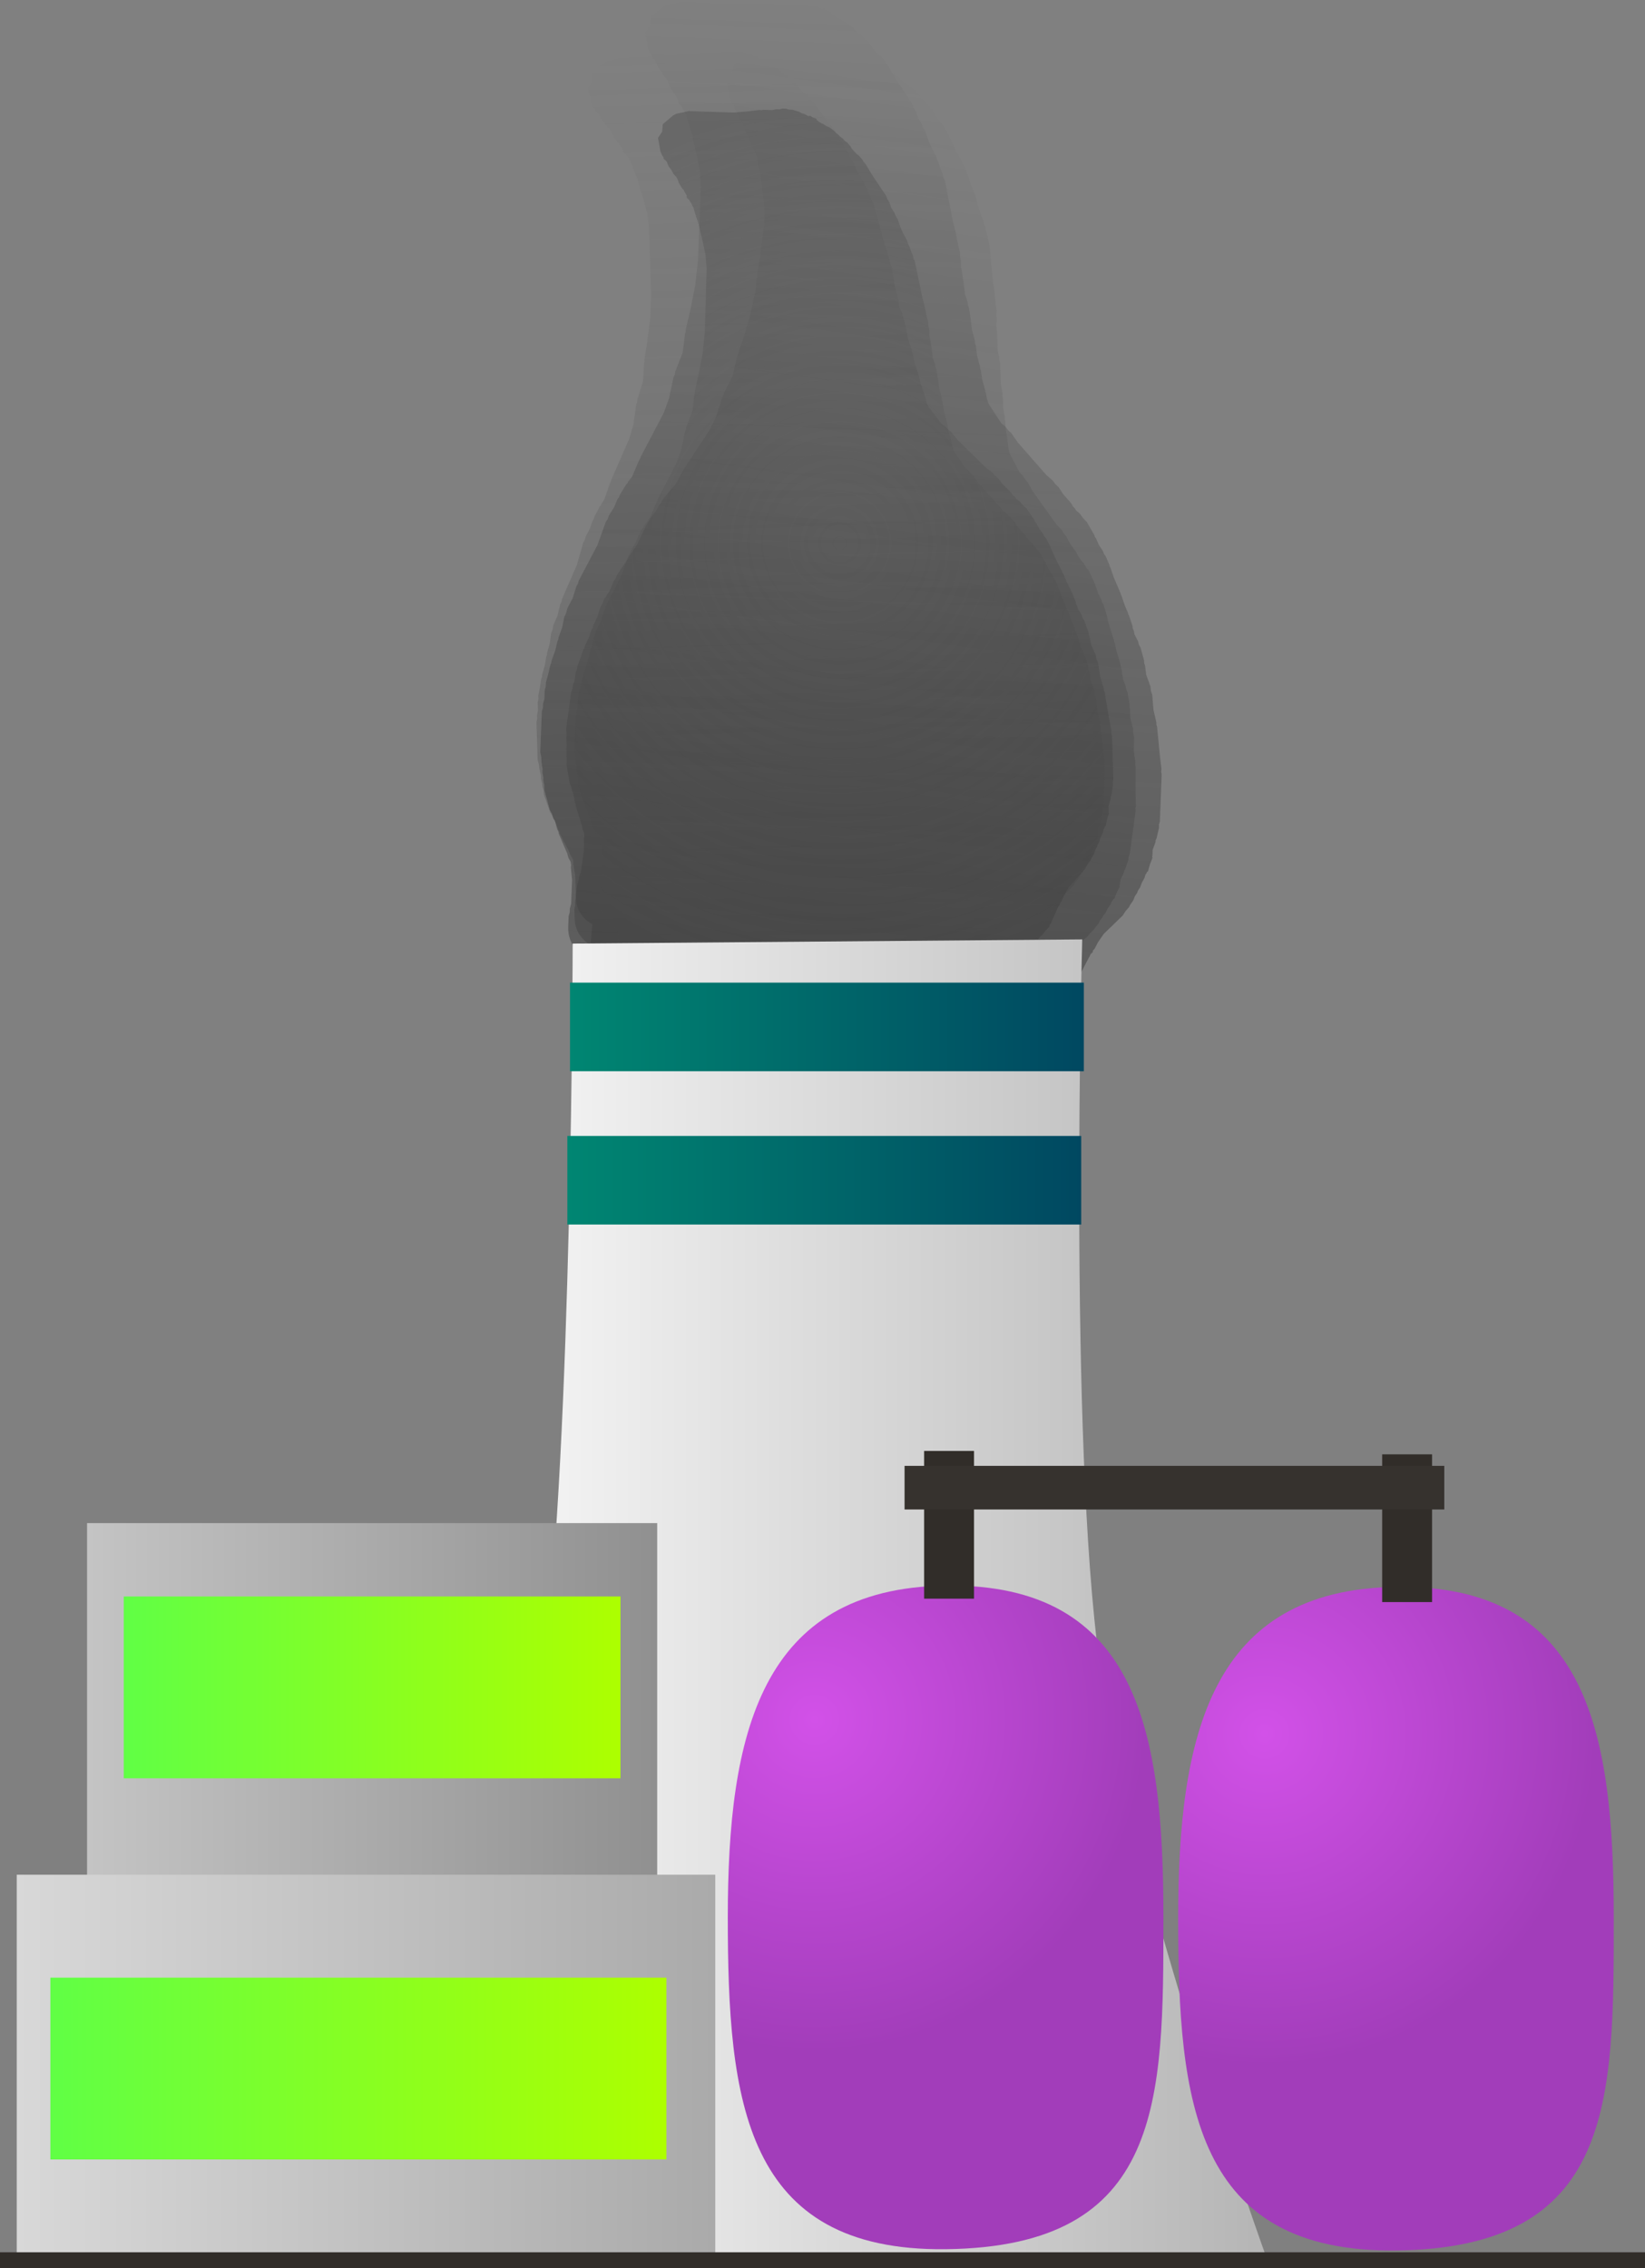 <svg version="1.1" xmlns="http://www.w3.org/2000/svg" xmlns:xlink="http://www.w3.org/1999/xlink" width="134.499" height="185.473" viewBox="0,0,134.499,185.473"><rect x="0" y="0" width="134.499" height="185.473" fill="#808080" stroke="none"/><defs><linearGradient x1="238.372" y1="-1.425" x2="240.797" y2="75.255" gradientUnits="userSpaceOnUse" id="color-1"><stop offset="0" stop-color="#4a4a4a" stop-opacity="0"/><stop offset="1" stop-color="#4a4a4a" stop-opacity="0.435"/></linearGradient><linearGradient x1="244.73" y1="-4.833" x2="241.524" y2="78.078" gradientUnits="userSpaceOnUse" id="color-2"><stop offset="0" stop-color="#292929" stop-opacity="0"/><stop offset="1" stop-color="#292929" stop-opacity="0.435"/></linearGradient><linearGradient x1="250.066" y1="0.944" x2="239.725" y2="76.893" gradientUnits="userSpaceOnUse" id="color-3"><stop offset="0" stop-color="#383838" stop-opacity="0"/><stop offset="1" stop-color="#383838" stop-opacity="0.341"/></linearGradient><radialGradient cx="241.402" cy="39.274" r="35.538" gradientUnits="userSpaceOnUse" id="color-4"><stop offset="0" stop-color="#4a4a4a" stop-opacity="0"/><stop offset="1" stop-color="#4a4a4a" stop-opacity="0.412"/></radialGradient><linearGradient x1="205.376" y1="125.569" x2="276.302" y2="125.569" gradientUnits="userSpaceOnUse" id="color-5"><stop offset="0" stop-color="#ffffff"/><stop offset="1" stop-color="#b5b5b5"/></linearGradient><linearGradient x1="179.87" y1="149.528" x2="226.484" y2="149.528" gradientUnits="userSpaceOnUse" id="color-6"><stop offset="0" stop-color="#c4c4c4"/><stop offset="1" stop-color="#909090"/></linearGradient><linearGradient x1="203.177" y1="119.398" x2="203.177" y2="179.658" gradientUnits="userSpaceOnUse" id="color-7"><stop offset="0" stop-color="#348317"/><stop offset="1" stop-color="#3c5b0d"/></linearGradient><radialGradient cx="239.347" cy="135.475" r="27.132" gradientUnits="userSpaceOnUse" id="color-8"><stop offset="0" stop-color="#d251e8"/><stop offset="1" stop-color="#a23dba"/></radialGradient><linearGradient x1="250.065" y1="124.508" x2="250.065" y2="178.768" gradientUnits="userSpaceOnUse" id="color-9"><stop offset="0" stop-color="#348317"/><stop offset="1" stop-color="#3c5b0d"/></linearGradient><radialGradient cx="276.146" cy="136.634" r="27.132" gradientUnits="userSpaceOnUse" id="color-10"><stop offset="0" stop-color="#d251e8"/><stop offset="1" stop-color="#a23dba"/></radialGradient><linearGradient x1="286.886" y1="124.613" x2="286.886" y2="178.873" gradientUnits="userSpaceOnUse" id="color-11"><stop offset="0" stop-color="#348317"/><stop offset="1" stop-color="#3c5b0d"/></linearGradient><linearGradient x1="250.348" y1="113.497" x2="250.348" y2="125.576" gradientUnits="userSpaceOnUse" id="color-12"><stop offset="0" stop-color="#348317"/><stop offset="1" stop-color="#3c5b0d"/></linearGradient><linearGradient x1="287.799" y1="113.777" x2="287.799" y2="125.855" gradientUnits="userSpaceOnUse" id="color-13"><stop offset="0" stop-color="#348317"/><stop offset="1" stop-color="#3c5b0d"/></linearGradient><linearGradient x1="219.355" y1="78.828" x2="261.369" y2="78.828" gradientUnits="userSpaceOnUse" id="color-14"><stop offset="0" stop-color="#008672"/><stop offset="1" stop-color="#004861"/></linearGradient><linearGradient x1="240.362" y1="75.206" x2="240.362" y2="82.45" gradientUnits="userSpaceOnUse" id="color-15"><stop offset="0" stop-color="#348317"/><stop offset="1" stop-color="#3c5b0d"/></linearGradient><linearGradient x1="219.139" y1="91.362" x2="261.153" y2="91.362" gradientUnits="userSpaceOnUse" id="color-16"><stop offset="0" stop-color="#008672"/><stop offset="1" stop-color="#004861"/></linearGradient><linearGradient x1="240.146" y1="87.74" x2="240.146" y2="94.984" gradientUnits="userSpaceOnUse" id="color-17"><stop offset="0" stop-color="#348317"/><stop offset="1" stop-color="#3c5b0d"/></linearGradient><linearGradient x1="174.12" y1="163.903" x2="231.234" y2="163.903" gradientUnits="userSpaceOnUse" id="color-18"><stop offset="0" stop-color="#d8d8d8"/><stop offset="1" stop-color="#aaaaaa"/></linearGradient><linearGradient x1="202.677" y1="148.148" x2="202.677" y2="179.658" gradientUnits="userSpaceOnUse" id="color-19"><stop offset="0" stop-color="#348317"/><stop offset="1" stop-color="#3c5b0d"/></linearGradient><linearGradient x1="182.87" y1="132.83" x2="223.484" y2="132.83" gradientUnits="userSpaceOnUse" id="color-20"><stop offset="0" stop-color="#60ff45"/><stop offset="1" stop-color="#adff00"/></linearGradient><linearGradient x1="203.177" y1="125.398" x2="203.177" y2="140.263" gradientUnits="userSpaceOnUse" id="color-21"><stop offset="0" stop-color="#348317"/><stop offset="1" stop-color="#3c5b0d"/></linearGradient><linearGradient x1="176.87" y1="163.997" x2="227.234" y2="163.997" gradientUnits="userSpaceOnUse" id="color-22"><stop offset="0" stop-color="#60ff45"/><stop offset="1" stop-color="#adff00"/></linearGradient><linearGradient x1="202.052" y1="156.564" x2="202.052" y2="171.429" gradientUnits="userSpaceOnUse" id="color-23"><stop offset="0" stop-color="#348317"/><stop offset="1" stop-color="#3c5b0d"/></linearGradient><linearGradient x1="240" y1="179.02" x2="240" y2="180.331" gradientUnits="userSpaceOnUse" id="color-24"><stop offset="0" stop-color="#348317"/><stop offset="1" stop-color="#3c5b0d"/></linearGradient></defs><g transform="translate(-172.75,5.142)"><g data-paper-data="{&quot;isPaintingLayer&quot;:true}" fill-rule="nonzero" stroke-linecap="butt" stroke-linejoin="miter" stroke-miterlimit="10" stroke-dasharray="" stroke-dashoffset="0" style="mix-blend-mode: normal"><path d="M220.097,71.218l-0.031,-0.017l-0.019,-0.069c-0.185,-0.335 -0.295,-0.721 -0.308,-1.134l-0.026,-0.809l0.06,-0.292l-0.009,-0.299l0.074,-0.36l-0.057,-1.794l-0.161,-0.957l0.012,-0.174l-0.046,-0.168l-0.001,-0.022l-0.026,-0.069l-0.174,-0.268l-0.112,-0.318l-0.743,-1.439l-0.041,-0.169l-0.094,-0.144l-0.231,-0.655l-0.143,-0.21l-0.113,-0.302l-0.174,-0.268l-0.508,-1.44l-0.041,-0.388l-0.102,-0.375l-0.006,-0.187l-0.096,-0.354l-0.009,-0.299l-0.078,-0.287l-0.003,-0.092l-0.039,-0.111l-0.041,-0.388l-0.102,-0.375l-0.097,-3.074l0.06,-0.292l-0.009,-0.299l0.074,-0.36l-0.021,-0.672l0.06,-0.292l-0.009,-0.299l0.122,-0.596l0.119,-0.757l0.058,-0.141l0.006,-0.153l0.236,-0.836l0.105,-0.665l0.058,-0.141l0.006,-0.153l0.226,-0.799l0.099,-0.787l0.127,-0.337l0.064,-0.356l0.342,-0.782l0.22,-0.924l0.102,-0.201l0.04,-0.223l1.225,-2.803l0.508,-1.797l0.129,-0.23l0.066,-0.258l0.346,-0.655l0.219,-0.637l0.104,-0.163l0.049,-0.19l0.436,-0.825l0.083,-0.093l0.043,-0.119l0.266,-0.4l0.461,-1.337l0.055,-0.085l0.018,-0.101l1.513,-3.461l0.323,-1.141l0.228,-1.62l0.075,-0.192l0.014,-0.207l0.467,-1.501l0.081,-1.47l0.037,-0.126l-0.01,-0.132l0.251,-1.59l0.228,-1.807l0.079,-1.908l-0.177,-5.596l-0.159,-1.156l-0.296,-1.087l-0.332,-1.083l-0.003,-0.041l-0.02,-0.036l-0.131,-0.483l-0.271,-0.647l-0.012,-0.072l-0.039,-0.06l-0.231,-0.655l-0.143,-0.21l-0.061,-0.161l-0.037,-0.006l-0.168,-0.257l-0.232,-0.195l-0.016,-0.185l-0.257,-0.395l-0.022,-0.063l-0.002,-0.003l-0.175,-0.157l-0.323,-0.475l-0.113,-0.302l-0.106,-0.163l-0.286,-0.281l-0.202,-0.328l-0.251,-0.288l-0.164,-0.318l-0.023,-0.093l-0.322,-0.271l-0.01,-0.121l-0.128,-0.146l-0.164,-0.318l-0.297,-1.212l0.335,-0.567l0.014,-0.667l0.878,-0.845l0.17,-0.097l0.012,-0.024l0.064,-0.019l0.057,-0.032l0.514,-0.139l0.511,-0.153l0.064,-0.002l0.064,-0.017l0.022,0.014l3.88,-0.135l1.219,-0.185l1.037,-0.193l0.166,0.012l0.16,-0.048l0.794,-0.028l0.337,-0.101l0.284,-0.01l0.274,-0.082l0.308,-0.011l0.278,0.063l0.284,-0.01l0.621,0.14l0.228,0.118l0.25,0.049l0.349,0.168l0.158,-0.051l0.26,0.152l0.29,0.066l0.093,0.158l0.397,0.232l0.179,0.056l0.266,0.165l0.294,0.099l0.472,0.307l0.16,0.173l0.201,0.117l0.151,0.149l0.278,0.181l0.16,0.173l0.201,0.117l0.318,0.313l0.125,0.203l0.175,0.157l0.054,0.08l0.079,0.052l0.16,0.173l0.201,0.117l0.318,0.313l0.125,0.203l0.175,0.157l0.609,0.894l1.407,1.84l0.128,0.291l0.187,0.253l0.211,0.504l0.291,0.381l0.128,0.291l0.187,0.253l0.295,0.706l0.24,0.466l0.439,0.714l0.082,0.253l0.144,0.221l0.112,0.318l0.25,0.485l0.063,0.259l0.127,0.232l0.848,3.119l0.139,0.393l0.01,0.095l0.045,0.082l0.325,1.194l0.139,0.393l0.041,0.388l0.102,0.375l0.011,0.348l0.096,0.354l0.002,0.059l0.026,0.053l0.18,0.803l-0.001,0.04l0.016,0.036l0.135,0.708l0.233,0.558l0.036,0.221l0.098,0.2l0.18,0.803l-0.001,0.04l0.016,0.036l0.149,0.778l0.276,0.781l0.02,0.191l0.079,0.174l0.149,0.778l0.276,0.781l0.016,0.152l0.067,0.136l0.147,0.656l0.289,0.818l0.01,0.095l0.045,0.082l0.131,0.483l0.148,0.353l1.049,1.372l0.361,0.265l0.192,0.232l0.239,0.178l0.558,0.685l2.333,2.293l0.497,0.365l0.216,0.261l0.262,0.209l0.38,0.496l0.676,0.664l0.125,0.203l0.175,0.157l0.093,0.136l0.307,0.225l0.257,0.31l0.298,0.266l0.647,0.949l0.054,0.143l0.099,0.113l0.229,0.444l0.352,0.46l0.088,0.2l0.142,0.163l0.328,0.636l0.024,0.1l0.06,0.081l0.295,0.706l0.611,1.184l0.024,0.1l0.06,0.081l0.295,0.706l0.283,0.548l0.024,0.1l0.06,0.081l0.334,0.798l0.027,0.165l0.079,0.145l0.08,0.294l0.301,0.489l0.082,0.253l0.144,0.221l0.339,0.96l0.02,0.191l0.079,0.174l0.13,0.679l0.38,0.851l0.062,0.335l0.127,0.314l0.167,1.104l0.289,0.943l0.011,0.168l0.065,0.153l0.375,2.226l0.179,0.938l-0.009,0.203l0.053,0.195l0.113,3.559l-0.048,0.236l0.019,0.241l-0.128,0.814l-0.058,0.141l-0.006,0.153l-0.171,0.604l0.013,0.415l-0.02,0.095l0.037,0.072l-0.159,0.521l-0.109,0.535l-0.067,0.043l-0.028,0.093l-0.082,0.139l-0.049,0.241l-0.174,0.373l-0.121,0.396l-0.13,0.22l-0.051,0.179l-0.157,0.279l-0.094,0.309l-0.217,0.368l-0.084,0.192l-0.232,0.305l-0.18,0.341l-1.333,1.496l-0.389,0.659l-0.228,0.52l-0.118,0.155l-0.003,0.121l-0.16,0.154l-0.012,0.066l-0.027,0.061l-0.014,0.068l-0.022,0.014l-0.512,1.172l-0.118,0.155l-0.003,0.121l-0.338,0.325l-0.108,0.142l-0.001,0.034l-0.096,0.093l-0.081,0.107l-0.033,0.003l-0.128,0.123l-0.108,0.142l-0.001,0.034l-0.096,0.093l-0.081,0.107l-0.033,0.003l-0.128,0.123l-0.286,0.376l-0.115,0.011l-0.139,0.134l-0.303,0.173l-0.161,0.044l-0.137,0.099l-0.914,0.356l-0.302,0.035l-0.011,0.006l-0.514,0.139l-0.511,0.153l-0.064,0.002l-0.064,0.017l-0.022,-0.014l-0.083,0.003l-0.402,0.099l-0.322,0.125l-0.369,0.043l-0.357,0.107l-0.703,0.025l-0.105,0.041l-0.369,0.043l-0.357,0.107l-0.087,0.003l-0.105,0.041l-0.09,0.01l-0.079,0.048l-0.611,0.183l-0.284,0.01l-0.274,0.082l-0.549,0.019l-0.105,0.041l-0.09,0.01l-0.079,0.048l-0.611,0.183l-0.284,0.01l-0.274,0.082l-1.311,0.046l-0.542,0.134l-0.23,-0.003l-0.221,0.066l-18.944,0.661l-0.363,-0.082l-0.371,-0.017l-0.934,-0.291l-0.057,-0.035l-0.141,0.005l-0.021,0.016l-0.065,-0.013l-0.064,0.002l-0.519,-0.117l-0.522,-0.103l-0.059,-0.028l-0.065,-0.015l-0.014,-0.023l-0.176,-0.085l-0.93,-0.782l-0.101,-1.189l-0.002,-0.004l0.002,-0.003l-0.063,-0.741c-0.572,-0.156 -1.061,-0.536 -1.372,-1.05z" fill="url(#color-1)" stroke="none" stroke-width="0.5"/><path d="M219.503,71.99l-0.032,-0.021l-0.015,-0.076c-0.174,-0.377 -0.264,-0.802 -0.247,-1.249l0.034,-0.875l0.087,-0.31l0.012,-0.323l0.107,-0.382l0.075,-1.939l-0.101,-1.046l0.026,-0.187l-0.037,-0.185l0.001,-0.023l-0.023,-0.077l-0.168,-0.303l-0.097,-0.353l-0.692,-1.615l-0.032,-0.186l-0.09,-0.163l-0.2,-0.726l-0.139,-0.239l-0.099,-0.335l-0.168,-0.303l-0.439,-1.596l-0.015,-0.422l-0.082,-0.413l0.008,-0.202l-0.077,-0.39l0.012,-0.323l-0.062,-0.317l0.004,-0.099l-0.034,-0.122l-0.015,-0.422l-0.082,-0.413l0.129,-3.323l0.087,-0.31l0.012,-0.323l0.107,-0.382l0.028,-0.727l0.087,-0.31l0.012,-0.323l0.177,-0.633l0.186,-0.807l0.073,-0.147l0.018,-0.165l0.318,-0.882l0.164,-0.709l0.073,-0.147l0.018,-0.165l0.304,-0.843l0.167,-0.841l0.163,-0.353l0.096,-0.379l0.428,-0.815l0.308,-0.978l0.125,-0.208l0.06,-0.238l1.535,-2.921l0.684,-1.896l0.157,-0.237l0.091,-0.273l0.423,-0.677l0.285,-0.668l0.125,-0.167l0.067,-0.201l0.533,-0.853l0.096,-0.093l0.056,-0.125l0.318,-0.409l0.599,-1.404l0.066,-0.088l0.027,-0.108l1.895,-3.607l0.434,-1.204l0.369,-1.728l0.096,-0.201l0.031,-0.222l0.617,-1.58l0.198,-1.579l0.05,-0.133l-0.001,-0.143l0.391,-1.694l0.383,-1.93l0.23,-2.051l0.234,-6.051l-0.084,-1.26l-0.236,-1.198l-0.276,-1.196l0,-0.045l-0.019,-0.04l-0.105,-0.532l-0.243,-0.721l-0.007,-0.079l-0.038,-0.068l-0.2,-0.726l-0.139,-0.239l-0.053,-0.179l-0.04,-0.01l-0.161,-0.292l-0.235,-0.23l-0.003,-0.201l-0.248,-0.448l-0.019,-0.07l-0.002,-0.004l-0.177,-0.184l-0.313,-0.539l-0.099,-0.335l-0.102,-0.185l-0.287,-0.327l-0.193,-0.37l-0.249,-0.331l-0.153,-0.357l-0.018,-0.103l-0.327,-0.319l-0.002,-0.131l-0.126,-0.168l-0.153,-0.357l-0.228,-1.332l0.404,-0.584l0.066,-0.718l1.012,-0.838l0.191,-0.09l0.015,-0.025l0.07,-0.015l0.064,-0.03l0.565,-0.107l0.562,-0.122l0.07,0.003l0.071,-0.013l0.023,0.017l4.195,0.179l1.328,-0.098l1.134,-0.121l0.178,0.027l0.176,-0.038l0.858,0.037l0.372,-0.081l0.308,0.013l0.301,-0.066l0.333,0.014l0.295,0.091l0.308,0.013l0.659,0.203l0.237,0.146l0.266,0.074l0.364,0.211l0.175,-0.042l0.269,0.185l0.308,0.095l0.088,0.178l0.411,0.283l0.188,0.075l0.274,0.2l0.31,0.131l0.486,0.371l0.16,0.201l0.208,0.144l0.152,0.173l0.286,0.218l0.16,0.201l0.208,0.144l0.32,0.364l0.119,0.23l0.177,0.184l0.053,0.091l0.082,0.062l0.16,0.201l0.208,0.144l0.32,0.364l0.119,0.23l0.177,0.184l0.589,1.016l1.378,2.103l0.116,0.325l0.182,0.289l0.189,0.561l0.285,0.435l0.116,0.325l0.182,0.289l0.265,0.786l0.224,0.522l0.42,0.807l0.069,0.28l0.138,0.25l0.097,0.353l0.233,0.544l0.049,0.285l0.12,0.26l0.678,3.435l0.12,0.435l0.004,0.103l0.043,0.093l0.259,1.315l0.12,0.435l0.015,0.422l0.082,0.413l-0.015,0.377l0.077,0.39l-0.002,0.064l0.024,0.059l0.133,0.882l-0.004,0.043l0.015,0.041l0.092,0.775l0.209,0.621l0.022,0.242l0.09,0.224l0.133,0.882l-0.004,0.043l0.015,0.041l0.102,0.852l0.238,0.866l0.007,0.208l0.072,0.194l0.102,0.852l0.238,0.866l0.006,0.166l0.062,0.153l0.108,0.72l0.249,0.907l0.004,0.103l0.043,0.093l0.105,0.532l0.132,0.393l1.028,1.568l0.369,0.316l0.19,0.267l0.244,0.212l0.55,0.786l2.342,2.668l0.508,0.435l0.213,0.299l0.267,0.247l0.372,0.567l0.678,0.773l0.119,0.23l0.177,0.184l0.09,0.155l0.314,0.269l0.253,0.356l0.301,0.312l0.626,1.078l0.047,0.158l0.098,0.13l0.213,0.498l0.345,0.526l0.08,0.224l0.141,0.187l0.306,0.714l0.019,0.11l0.059,0.093l0.265,0.786l0.569,1.328l0.019,0.11l0.059,0.093l0.265,0.786l0.263,0.614l0.019,0.11l0.059,0.093l0.299,0.889l0.016,0.18l0.075,0.163l0.064,0.324l0.287,0.553l0.069,0.28l0.138,0.25l0.292,1.064l0.007,0.208l0.072,0.194l0.089,0.743l0.345,0.95l0.042,0.367l0.113,0.349l0.096,1.205l0.24,1.042l-0.001,0.182l0.059,0.171l0.235,2.433l0.122,1.026l-0.025,0.218l0.042,0.215l-0.149,3.848l-0.07,0.251l0.002,0.262l-0.2,0.867l-0.073,0.147l-0.018,0.165l-0.23,0.637l-0.017,0.449l-0.028,0.101l0.035,0.081l-0.211,0.549l-0.159,0.568l-0.075,0.041l-0.038,0.098l-0.099,0.143l-0.072,0.256l-0.216,0.388l-0.16,0.417l-0.156,0.226l-0.068,0.189l-0.191,0.288l-0.125,0.325l-0.262,0.378l-0.105,0.2l-0.274,0.309l-0.221,0.353l-1.551,1.502l-0.47,0.679l-0.285,0.542l-0.139,0.157l-0.012,0.13l-0.185,0.153l-0.018,0.07l-0.034,0.064l-0.02,0.072l-0.025,0.014l-0.641,1.221l-0.139,0.157l-0.012,0.13l-0.389,0.322l-0.127,0.144l-0.003,0.037l-0.111,0.092l-0.096,0.108l-0.035,0.001l-0.147,0.122l-0.127,0.144l-0.003,0.037l-0.111,0.092l-0.096,0.108l-0.035,0.001l-0.147,0.122l-0.338,0.381l-0.125,0.002l-0.16,0.133l-0.34,0.161l-0.177,0.033l-0.156,0.095l-1.013,0.307l-0.328,0.012l-0.012,0.006l-0.565,0.107l-0.562,0.122l-0.07,-0.003l-0.071,0.013l-0.023,-0.017l-0.089,-0.004l-0.441,0.073l-0.357,0.108l-0.402,0.015l-0.394,0.086l-0.76,-0.032l-0.117,0.035l-0.402,0.015l-0.394,0.086l-0.094,-0.004l-0.117,0.035l-0.098,0.004l-0.088,0.045l-0.673,0.147l-0.308,-0.013l-0.301,0.066l-0.594,-0.025l-0.117,0.035l-0.098,0.004l-0.088,0.045l-0.673,0.147l-0.308,-0.013l-0.301,0.066l-1.418,-0.06l-0.595,0.099l-0.248,-0.023l-0.244,0.053l-20.483,-0.874l-0.386,-0.119l-0.399,-0.049l-0.986,-0.392l-0.059,-0.043l-0.153,-0.007l-0.024,0.015l-0.069,-0.019l-0.07,-0.003l-0.551,-0.17l-0.555,-0.155l-0.061,-0.035l-0.069,-0.021l-0.013,-0.026l-0.183,-0.106l-0.943,-0.922l-0.018,-1.291l-0.002,-0.004l0.002,-0.003l-0.011,-0.805c-0.606,-0.216 -1.104,-0.667 -1.4,-1.247z" fill="url(#color-2)" stroke="none" stroke-width="0.5"/><path d="M220.012,69.127l-0.028,-0.023l-0.007,-0.071c-0.126,-0.363 -0.171,-0.764 -0.115,-1.173l0.109,-0.801l0.107,-0.277l0.04,-0.296l0.132,-0.341l0.242,-1.777l0,-0.972l0.04,-0.17l-0.017,-0.174l0.003,-0.021l-0.014,-0.073l-0.127,-0.295l-0.058,-0.334l-0.493,-1.553l-0.013,-0.174l-0.069,-0.159l-0.119,-0.687l-0.106,-0.233l-0.062,-0.318l-0.127,-0.295l-0.261,-1.511l0.024,-0.389l-0.038,-0.388l0.025,-0.185l-0.036,-0.367l0.04,-0.296l-0.029,-0.297l0.012,-0.091l-0.02,-0.116l0.024,-0.389l-0.038,-0.388l0.414,-3.044l0.107,-0.277l0.04,-0.296l0.132,-0.341l0.091,-0.665l0.107,-0.277l0.04,-0.296l0.219,-0.565l0.243,-0.724l0.081,-0.128l0.032,-0.15l0.372,-0.78l0.214,-0.636l0.081,-0.128l0.032,-0.15l0.355,-0.745l0.229,-0.757l0.181,-0.309l0.122,-0.339l0.466,-0.707l0.37,-0.87l0.134,-0.179l0.076,-0.213l1.672,-2.536l0.798,-1.677l0.166,-0.203l0.108,-0.242l0.45,-0.581l0.322,-0.587l0.13,-0.141l0.079,-0.178l0.567,-0.732l0.097,-0.076l0.062,-0.109l0.329,-0.345l0.676,-1.232l0.068,-0.074l0.035,-0.096l2.064,-3.131l0.507,-1.065l0.493,-1.553l0.106,-0.175l0.048,-0.201l0.709,-1.393l0.323,-1.433l0.058,-0.117l0.012,-0.131l0.511,-1.52l0.525,-1.737l0.395,-1.864l0.755,-5.543l0.035,-1.167l-0.111,-1.125l-0.147,-1.127l0.004,-0.041l-0.013,-0.039l-0.049,-0.5l-0.159,-0.687l0,-0.073l-0.029,-0.067l-0.119,-0.687l-0.106,-0.233l-0.033,-0.17l-0.035,-0.013l-0.122,-0.284l-0.196,-0.235l0.015,-0.185l-0.188,-0.436l-0.012,-0.067l-0.001,-0.004l-0.147,-0.186l-0.24,-0.527l-0.062,-0.318l-0.078,-0.18l-0.235,-0.329l-0.144,-0.36l-0.199,-0.329l-0.109,-0.343l-0.007,-0.096l-0.272,-0.326l0.01,-0.121l-0.101,-0.167l-0.109,-0.343l-0.091,-1.248l0.424,-0.497l0.125,-0.654l1.005,-0.672l0.184,-0.064l0.016,-0.022l0.066,-0.007l0.061,-0.021l0.53,-0.043l0.528,-0.057l0.064,0.01l0.066,-0.005l0.019,0.018l3.843,0.577l1.231,0.041l1.054,0l0.161,0.042l0.165,-0.018l0.786,0.118l0.349,-0.038l0.282,0.042l0.283,-0.031l0.305,0.046l0.264,0.113l0.282,0.042l0.588,0.252l0.205,0.158l0.238,0.094l0.316,0.23l0.165,-0.022l0.23,0.197l0.275,0.118l0.065,0.173l0.353,0.301l0.167,0.088l0.234,0.211l0.273,0.151l0.414,0.389l0.129,0.2l0.179,0.153l0.124,0.174l0.243,0.229l0.129,0.2l0.179,0.153l0.261,0.366l0.089,0.223l0.147,0.186l0.04,0.088l0.07,0.065l0.129,0.2l0.179,0.153l0.261,0.366l0.089,0.223l0.147,0.186l0.452,0.992l1.08,2.07l0.077,0.31l0.142,0.284l0.124,0.535l0.223,0.428l0.077,0.31l0.142,0.284l0.173,0.749l0.159,0.502l0.314,0.784l0.039,0.264l0.105,0.244l0.058,0.334l0.166,0.523l0.019,0.267l0.087,0.251l0.317,3.226l0.071,0.412l-0.006,0.095l0.031,0.089l0.121,1.235l0.071,0.412l-0.024,0.389l0.038,0.388l-0.047,0.345l0.036,0.367l-0.008,0.059l0.017,0.057l0.043,0.824l-0.007,0.039l0.01,0.039l0.016,0.722l0.137,0.592l-0.001,0.225l0.063,0.215l0.043,0.824l-0.007,0.039l0.01,0.039l0.017,0.794l0.142,0.82l-0.012,0.192l0.049,0.186l0.017,0.794l0.142,0.82l-0.01,0.153l0.043,0.147l0.036,0.673l0.148,0.858l-0.006,0.095l0.031,0.089l0.049,0.5l0.087,0.375l0.805,1.543l0.311,0.327l0.151,0.264l0.206,0.219l0.436,0.777l1.916,2.685l0.429,0.45l0.169,0.296l0.223,0.253l0.291,0.558l0.555,0.778l0.089,0.223l0.147,0.186l0.069,0.151l0.265,0.278l0.201,0.353l0.249,0.317l0.479,1.053l0.029,0.15l0.078,0.129l0.152,0.479l0.27,0.518l0.053,0.213l0.113,0.186l0.218,0.687l0.008,0.103l0.046,0.091l0.173,0.749l0.405,1.278l0.008,0.103l0.046,0.091l0.173,0.749l0.187,0.591l0.008,0.103l0.046,0.091l0.196,0.847l-0.001,0.167l0.054,0.157l0.03,0.304l0.215,0.537l0.039,0.264l0.105,0.244l0.174,1.007l-0.012,0.192l0.049,0.186l0.015,0.692l0.233,0.908l0.006,0.341l0.073,0.333l-0.019,1.118l0.128,0.982l-0.017,0.167l0.039,0.163l-0,2.261l0.021,0.956l-0.043,0.198l0.02,0.202l-0.48,3.525l-0.087,0.224l-0.022,0.241l-0.262,0.778l-0.081,0.128l-0.032,0.15l-0.268,0.563l-0.056,0.411l-0.035,0.09l0.025,0.078l-0.243,0.484l-0.197,0.506l-0.073,0.03l-0.043,0.086l-0.104,0.121l-0.089,0.229l-0.234,0.335l-0.184,0.368l-0.164,0.193l-0.08,0.167l-0.201,0.246l-0.144,0.287l-0.275,0.322l-0.114,0.173l-0.279,0.257l-0.234,0.303l-1.56,1.229l-0.492,0.578l-0.31,0.471l-0.142,0.131l-0.023,0.119l-0.184,0.123l-0.023,0.063l-0.037,0.056l-0.025,0.065l-0.024,0.01l-0.699,1.06l-0.142,0.131l-0.023,0.119l-0.387,0.258l-0.13,0.12l-0.006,0.034l-0.11,0.073l-0.098,0.09l-0.033,-0.003l-0.146,0.098l-0.13,0.12l-0.006,0.034l-0.11,0.073l-0.098,0.09l-0.033,-0.003l-0.146,0.098l-0.344,0.317l-0.115,-0.01l-0.159,0.106l-0.327,0.114l-0.166,0.013l-0.152,0.072l-0.959,0.183l-0.303,-0.021l-0.011,0.004l-0.53,0.043l-0.528,0.057l-0.064,-0.01l-0.066,0.005l-0.019,-0.018l-0.082,-0.012l-0.412,0.024l-0.338,0.064l-0.371,-0.025l-0.37,0.04l-0.697,-0.105l-0.11,0.021l-0.371,-0.025l-0.37,0.04l-0.086,-0.013l-0.11,0.021l-0.09,-0.006l-0.085,0.032l-0.632,0.069l-0.282,-0.042l-0.283,0.031l-0.544,-0.082l-0.11,0.021l-0.09,-0.006l-0.085,0.032l-0.632,0.069l-0.282,-0.042l-0.283,0.031l-1.299,-0.195l-0.556,0.032l-0.226,-0.046l-0.229,0.025l-18.763,-2.818l-0.344,-0.147l-0.363,-0.085l-0.872,-0.458l-0.05,-0.045l-0.14,-0.021l-0.023,0.012l-0.062,-0.025l-0.064,-0.01l-0.492,-0.211l-0.497,-0.197l-0.053,-0.039l-0.061,-0.026l-0.01,-0.025l-0.159,-0.116l-0.786,-0.941l0.098,-1.189l-0.002,-0.004l0.002,-0.003l0.061,-0.741c-0.538,-0.258 -0.956,-0.723 -1.177,-1.285z" fill="url(#color-3)" stroke="none" stroke-width="0.5"/><path d="M222.056,69.707l-0.028,-0.018l-0.013,-0.065c-0.151,-0.32 -0.232,-0.682 -0.221,-1.063l0.021,-0.746l0.071,-0.265l0.008,-0.276l0.088,-0.327l0.047,-1.655l-0.095,-0.891l0.02,-0.16l-0.033,-0.158l0.001,-0.02l-0.02,-0.065l-0.146,-0.257l-0.086,-0.3l-0.604,-1.371l-0.029,-0.158l-0.078,-0.139l-0.176,-0.617l-0.12,-0.202l-0.088,-0.285l-0.146,-0.257l-0.388,-1.357l-0.016,-0.36l-0.073,-0.352l0.005,-0.172l-0.069,-0.332l0.008,-0.276l-0.056,-0.269l0.002,-0.084l-0.03,-0.104l-0.016,-0.36l-0.073,-0.352l0.081,-2.836l0.071,-0.265l0.008,-0.276l0.088,-0.327l0.018,-0.62l0.071,-0.265l0.008,-0.276l0.145,-0.541l0.152,-0.69l0.061,-0.126l0.014,-0.141l0.264,-0.756l0.134,-0.606l0.061,-0.126l0.014,-0.141l0.252,-0.722l0.135,-0.719l0.136,-0.303l0.078,-0.324l0.358,-0.699l0.254,-0.838l0.105,-0.178l0.049,-0.203l1.284,-2.507l0.567,-1.624l0.132,-0.204l0.075,-0.234l0.355,-0.582l0.237,-0.573l0.105,-0.144l0.055,-0.172l0.448,-0.733l0.082,-0.081l0.047,-0.107l0.267,-0.352l0.499,-1.203l0.055,-0.075l0.022,-0.092l1.585,-3.095l0.36,-1.031l0.3,-1.477l0.08,-0.172l0.024,-0.19l0.513,-1.354l0.156,-1.349l0.041,-0.114l-0.002,-0.122l0.319,-1.449l0.311,-1.65l0.179,-1.752l0.148,-5.164l-0.083,-1.074l-0.212,-1.02l-0.246,-1.018l-0,-0.038l-0.016,-0.034l-0.094,-0.453l-0.213,-0.613l-0.007,-0.067l-0.033,-0.058l-0.176,-0.617l-0.12,-0.202l-0.047,-0.152l-0.034,-0.008l-0.14,-0.247l-0.203,-0.194l-0.004,-0.171l-0.215,-0.38l-0.017,-0.06l-0.002,-0.003l-0.153,-0.155l-0.271,-0.457l-0.088,-0.285l-0.089,-0.157l-0.248,-0.276l-0.167,-0.314l-0.215,-0.28l-0.134,-0.303l-0.016,-0.087l-0.281,-0.269l-0.003,-0.112l-0.109,-0.142l-0.134,-0.303l-0.206,-1.134l0.34,-0.502l0.05,-0.614l0.856,-0.725l0.162,-0.079l0.013,-0.021l0.06,-0.014l0.054,-0.026l0.481,-0.097l0.479,-0.11l0.059,0.002l0.06,-0.012l0.02,0.015l3.58,0.113l1.132,-0.096l0.966,-0.114l0.152,0.021l0.15,-0.034l0.732,0.023l0.316,-0.073l0.262,0.008l0.257,-0.059l0.284,0.009l0.253,0.075l0.262,0.008l0.564,0.167l0.204,0.123l0.228,0.061l0.312,0.177l0.149,-0.038l0.231,0.155l0.264,0.078l0.077,0.151l0.353,0.238l0.161,0.062l0.236,0.168l0.265,0.109l0.418,0.312l0.138,0.17l0.179,0.12l0.131,0.146l0.246,0.183l0.138,0.17l0.179,0.12l0.276,0.308l0.104,0.195l0.153,0.155l0.046,0.077l0.07,0.052l0.138,0.17l0.179,0.12l0.276,0.308l0.104,0.195l0.153,0.155l0.512,0.861l1.194,1.781l0.101,0.276l0.158,0.245l0.166,0.477l0.247,0.368l0.101,0.276l0.158,0.245l0.232,0.668l0.195,0.443l0.365,0.685l0.062,0.238l0.12,0.212l0.086,0.3l0.203,0.462l0.044,0.242l0.104,0.221l0.608,2.924l0.106,0.37l0.004,0.088l0.037,0.079l0.233,1.119l0.106,0.37l0.016,0.36l0.073,0.352l-0.009,0.321l0.069,0.332l-0.002,0.055l0.021,0.05l0.121,0.751l-0.003,0.037l0.013,0.034l0.085,0.66l0.184,0.528l0.021,0.206l0.079,0.19l0.121,0.751l-0.003,0.037l0.013,0.034l0.094,0.726l0.211,0.736l0.008,0.178l0.063,0.165l0.094,0.726l0.211,0.736l0.006,0.141l0.054,0.13l0.099,0.613l0.22,0.771l0.004,0.088l0.037,0.079l0.094,0.453l0.116,0.334l0.89,1.328l0.318,0.266l0.164,0.226l0.21,0.179l0.476,0.665l2.021,2.254l0.437,0.366l0.184,0.253l0.23,0.208l0.322,0.48l0.585,0.653l0.104,0.195l0.153,0.155l0.078,0.131l0.27,0.226l0.219,0.301l0.26,0.263l0.543,0.914l0.042,0.135l0.085,0.11l0.186,0.423l0.299,0.445l0.07,0.19l0.122,0.159l0.267,0.606l0.017,0.093l0.051,0.079l0.232,0.668l0.497,1.128l0.017,0.093l0.051,0.079l0.232,0.668l0.23,0.522l0.017,0.093l0.051,0.079l0.263,0.755l0.015,0.153l0.065,0.138l0.057,0.276l0.25,0.469l0.062,0.238l0.12,0.212l0.259,0.905l0.008,0.177l0.063,0.165l0.082,0.633l0.302,0.807l0.039,0.312l0.1,0.297l0.092,1.027l0.214,0.886l0,0.155l0.052,0.145l0.222,2.073l0.113,0.874l-0.02,0.186l0.038,0.183l-0.094,3.284l-0.058,0.215l0.004,0.223l-0.163,0.742l-0.061,0.126l-0.014,0.141l-0.191,0.545l-0.011,0.383l-0.023,0.087l0.03,0.069l-0.175,0.47l-0.13,0.486l-0.064,0.036l-0.031,0.084l-0.083,0.123l-0.059,0.219l-0.181,0.333l-0.133,0.357l-0.132,0.194l-0.057,0.162l-0.16,0.248l-0.104,0.279l-0.22,0.325l-0.088,0.171l-0.231,0.266l-0.185,0.303l-1.31,1.296l-0.395,0.583l-0.238,0.465l-0.117,0.135l-0.009,0.111l-0.156,0.132l-0.015,0.06l-0.028,0.055l-0.017,0.062l-0.021,0.012l-0.537,1.048l-0.117,0.135l-0.009,0.111l-0.329,0.279l-0.107,0.124l-0.003,0.032l-0.094,0.079l-0.081,0.093l-0.03,0.001l-0.124,0.105l-0.107,0.124l-0.003,0.032l-0.094,0.079l-0.081,0.093l-0.03,0.001l-0.124,0.105l-0.285,0.328l-0.106,0.003l-0.136,0.115l-0.289,0.14l-0.151,0.03l-0.132,0.082l-0.861,0.272l-0.28,0.014l-0.01,0.005l-0.481,0.097l-0.479,0.11l-0.059,-0.002l-0.06,0.012l-0.02,-0.015l-0.076,-0.002l-0.376,0.067l-0.303,0.096l-0.342,0.017l-0.335,0.077l-0.649,-0.02l-0.099,0.031l-0.342,0.017l-0.335,0.077l-0.08,-0.003l-0.099,0.031l-0.084,0.004l-0.075,0.039l-0.573,0.131l-0.262,-0.008l-0.257,0.059l-0.507,-0.016l-0.099,0.031l-0.084,0.004l-0.075,0.039l-0.573,0.131l-0.262,-0.008l-0.257,0.059l-1.21,-0.038l-0.507,0.09l-0.212,-0.017l-0.208,0.048l-17.482,-0.551l-0.33,-0.098l-0.341,-0.038l-0.844,-0.325l-0.05,-0.036l-0.13,-0.004l-0.02,0.013l-0.059,-0.016l-0.059,-0.002l-0.472,-0.14l-0.475,-0.127l-0.052,-0.03l-0.059,-0.017l-0.011,-0.022l-0.157,-0.089l-0.813,-0.777l-0.027,-1.101l-0.002,-0.003l0.002,-0.003l-0.017,-0.686c-0.518,-0.178 -0.947,-0.559 -1.205,-1.051z" fill="url(#color-4)" stroke="none" stroke-width="0.5"/><path d="M205.376,179.47c0,0 9.427,-30.462 11.805,-48.459c2.355,-17.821 2.393,-59 2.393,-59l41.661,-0.341c0,0 -1.128,40.949 1.426,59.223c2.465,17.637 13.641,48.578 13.641,48.578z" fill="url(#color-5)" stroke="none" stroke-width="0"/><path d="M179.87,179.658v-60.26h46.614v60.26z" fill="url(#color-6)" stroke="url(#color-7)" stroke-width="0"/><path d="M267.874,151.638c0,14.983 0.014,26.931 -17.809,27.13c-16.496,0.184 -17.809,-12.146 -17.809,-27.13c0,-14.983 2.645,-26.923 17.809,-27.13c15.825,-0.216 17.809,12.146 17.809,27.13z" fill="url(#color-8)" stroke="url(#color-9)" stroke-width="0"/><path d="M304.695,151.743c0,14.983 0.014,26.931 -17.809,27.13c-16.496,0.184 -17.809,-12.146 -17.809,-27.13c0,-14.983 2.645,-26.923 17.809,-27.13c15.825,-0.216 17.809,12.146 17.809,27.13z" fill="url(#color-10)" stroke="url(#color-11)" stroke-width="0"/><path d="M248.308,125.576v-12.079h4.08v12.079z" fill="#312d29" stroke="url(#color-12)" stroke-width="0"/><path d="M285.759,125.855v-12.079h4.08v12.079z" fill="#312d29" stroke="url(#color-13)" stroke-width="0"/><path d="M246.709,118.283v-3.565h44.129v3.565z" fill="#36322e" stroke="none" stroke-width="0"/><path d="M219.355,82.45v-7.244h42.014v7.244z" fill="url(#color-14)" stroke="url(#color-15)" stroke-width="0"/><path d="M219.139,94.984v-7.244h42.014v7.244z" fill="url(#color-16)" stroke="url(#color-17)" stroke-width="0"/><path d="M174.12,179.658v-31.51h57.114v31.51z" fill="url(#color-18)" stroke="url(#color-19)" stroke-width="0"/><path d="M182.87,140.263v-14.865h40.614v14.865z" fill="url(#color-20)" stroke="url(#color-21)" stroke-width="0"/><path d="M176.87,171.429v-14.865h50.364v14.865z" fill="url(#color-22)" stroke="url(#color-23)" stroke-width="0"/><path d="M172.75,180.331v-1.31h134.499v1.31z" fill="#312d29" stroke="url(#color-24)" stroke-width="0"/></g></g></svg>
